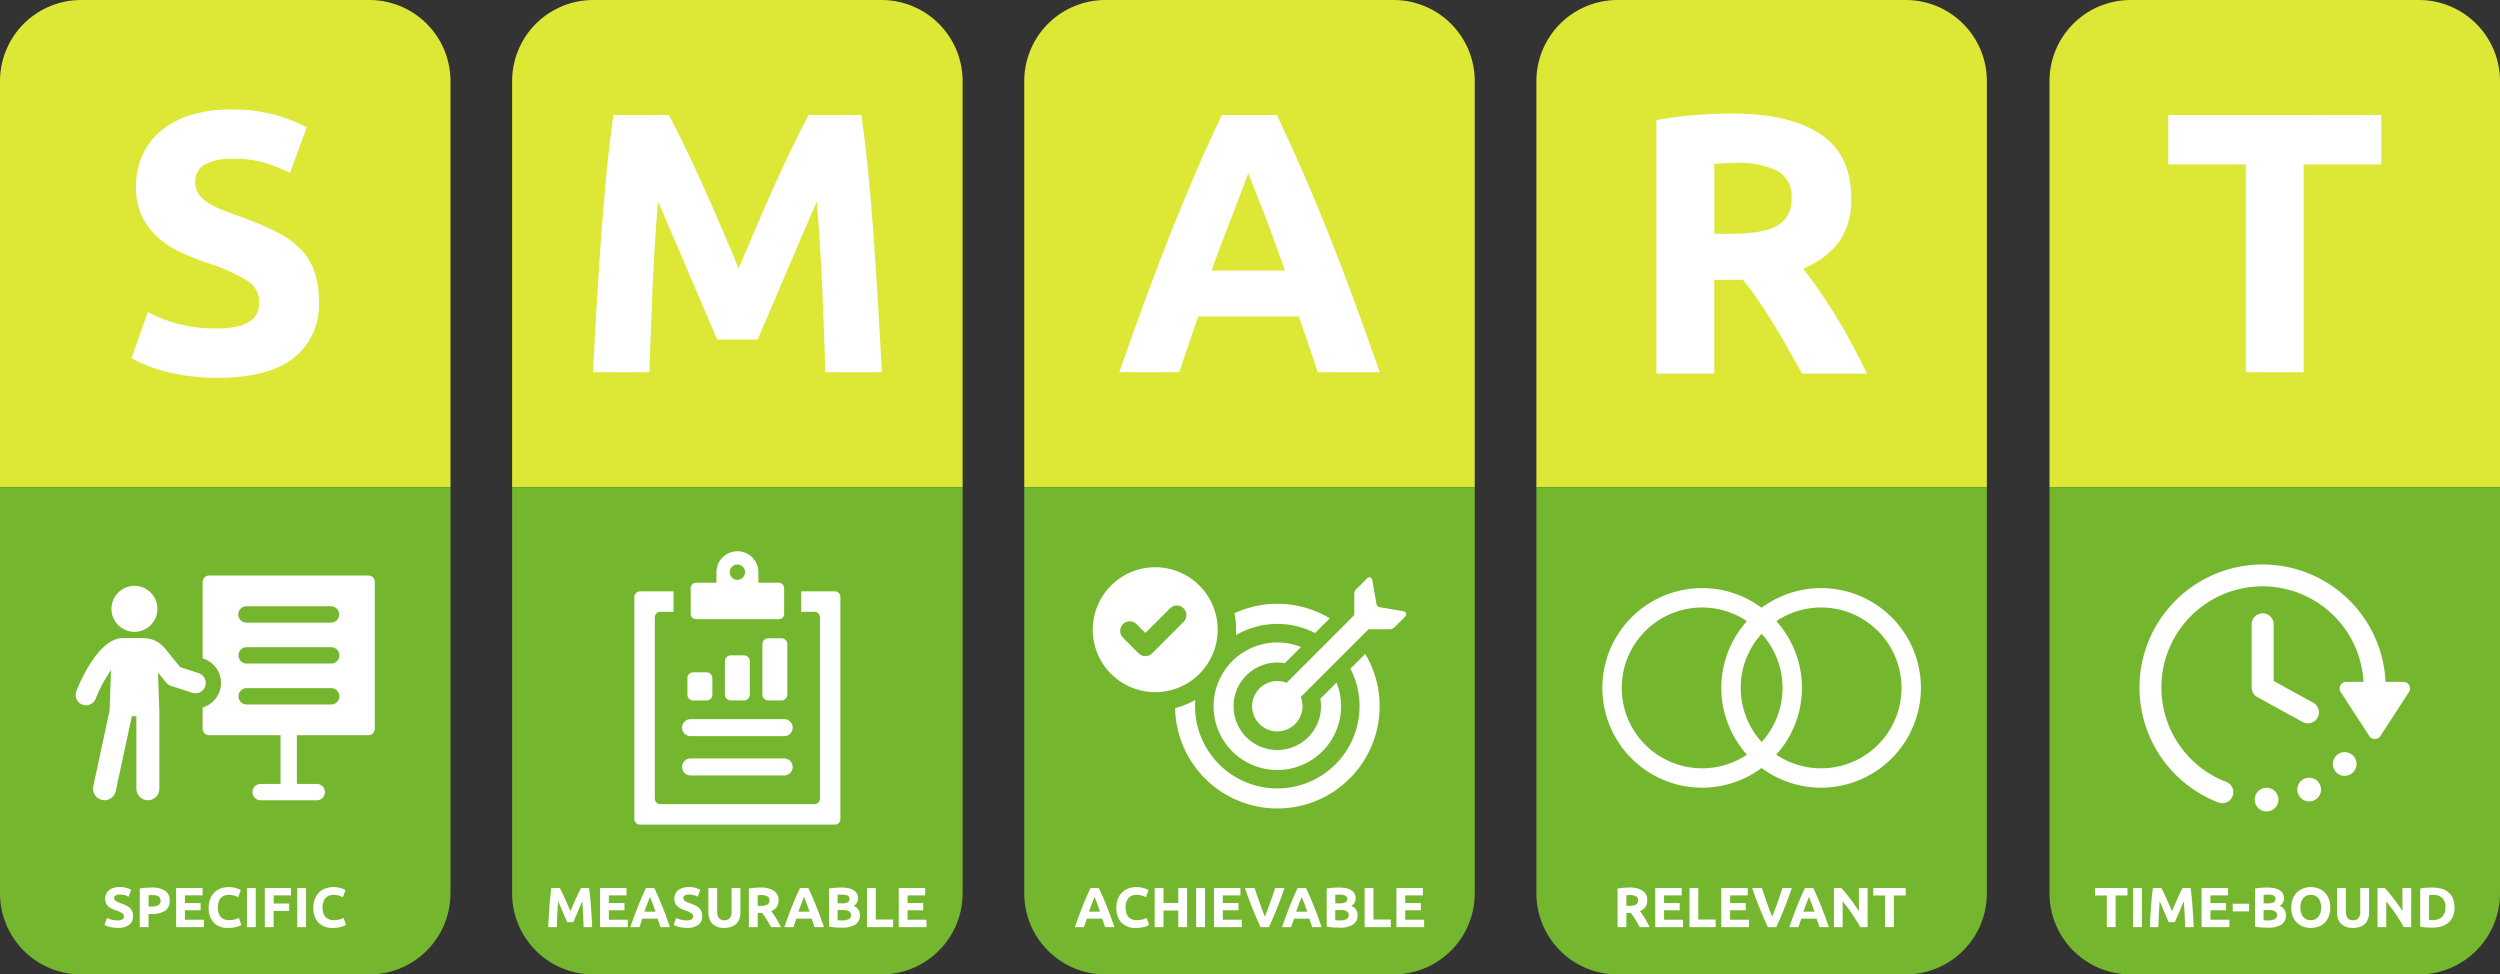 <svg xmlns="http://www.w3.org/2000/svg" width="417.425" height="162.7" viewBox="0 0 417.425 162.7">
  <rect x="0" y="0" width="417.425" height="162.7" fill="#333333" stroke="none"/>
  <g id="Grupo_158130" data-name="Grupo 158130" transform="translate(9940 -230.855)">
    <g id="Grupo_157990" data-name="Grupo 157990" transform="translate(-9950.518 -1638.484)">
      <g id="Grupo_154276" data-name="Grupo 154276" transform="translate(181.539 1869.34)">
        <path id="Rectángulo_296145" data-name="Rectángulo 296145" d="M13.549,0H61.668A13.549,13.549,0,0,1,75.218,13.549v67.8a0,0,0,0,1,0,0H0a0,0,0,0,1,0,0v-67.8A13.549,13.549,0,0,1,13.549,0Z" transform="translate(0 0)" fill="#dce736"/>
        <path id="Rectángulo_296146" data-name="Rectángulo 296146" d="M0,0H75.218a0,0,0,0,1,0,0V67.8A13.549,13.549,0,0,1,61.668,81.35H13.549A13.549,13.549,0,0,1,0,67.8V0A0,0,0,0,1,0,0Z" transform="translate(0 81.35)" fill="#75b62f"/>
        <g id="Grupo_154272" data-name="Grupo 154272" transform="translate(8.445 148.116)">
          <path id="Trazado_206411" data-name="Trazado 206411" d="M336.944,2142.739q-.109-.34-.234-.7l-.25-.715h-2.553l-.248.717q-.124.36-.232.7H331.9q.369-1.056.7-1.952t.648-1.688q.317-.792.625-1.5t.639-1.391h1.394q.322.679.635,1.391t.63,1.5q.317.792.649,1.688t.7,1.952Zm-1.767-5.054q-.049.142-.144.387t-.216.566q-.121.322-.271.708t-.3.81h1.869q-.15-.426-.291-.813t-.267-.708l-.222-.566Q335.236,2137.824,335.177,2137.685Z" transform="translate(-331.9 -2136.053)" fill="#fff"/>
          <path id="Trazado_206412" data-name="Trazado 206412" d="M347.271,2142.76a3.177,3.177,0,0,1-2.428-.887,3.535,3.535,0,0,1-.835-2.518,3.873,3.873,0,0,1,.255-1.448,3.125,3.125,0,0,1,.7-1.075,2.919,2.919,0,0,1,1.056-.665,3.816,3.816,0,0,1,1.33-.227,4.268,4.268,0,0,1,.754.062,4.826,4.826,0,0,1,.594.141,2.86,2.86,0,0,1,.424.165c.113.056.195.1.245.132l-.425,1.188a3.6,3.6,0,0,0-.7-.273,3.347,3.347,0,0,0-.91-.114,2.007,2.007,0,0,0-.665.114,1.513,1.513,0,0,0-.575.363,1.805,1.805,0,0,0-.4.646,2.7,2.7,0,0,0-.151.962,3.45,3.45,0,0,0,.1.845,1.788,1.788,0,0,0,.321.674,1.535,1.535,0,0,0,.58.448,2.065,2.065,0,0,0,.868.165,3.92,3.92,0,0,0,.575-.038,4.022,4.022,0,0,0,.453-.089,2.358,2.358,0,0,0,.349-.118c.1-.044.191-.085.273-.122l.405,1.179a3.429,3.429,0,0,1-.877.339A5.131,5.131,0,0,1,347.271,2142.76Z" transform="translate(-337.067 -2135.941)" fill="#fff"/>
          <path id="Trazado_206413" data-name="Trazado 206413" d="M359.1,2136.2h1.471v6.535H359.1v-2.772h-2.471v2.772h-1.472V2136.2h1.472v2.5H359.1Z" transform="translate(-341.827 -2136.053)" fill="#fff"/>
          <path id="Trazado_206414" data-name="Trazado 206414" d="M367.238,2136.2h1.471v6.535h-1.471Z" transform="translate(-346.981 -2136.053)" fill="#fff"/>
          <path id="Trazado_206415" data-name="Trazado 206415" d="M372.436,2142.739V2136.2h4.414v1.235h-2.942v1.283h2.612v1.207h-2.612v1.575h3.159v1.235Z" transform="translate(-349.199 -2136.053)" fill="#fff"/>
          <path id="Trazado_206416" data-name="Trazado 206416" d="M384.048,2142.739q-.39-.823-.77-1.709t-.721-1.752q-.341-.867-.628-1.66t-.495-1.415h1.622q.183.567.408,1.222t.457,1.3l.447,1.245q.214.595.409,1.028.184-.43.4-1.025t.451-1.245q.233-.65.457-1.3t.409-1.225h1.566q-.22.625-.506,1.416t-.625,1.658q-.34.868-.717,1.754t-.766,1.706Z" transform="translate(-353.04 -2136.053)" fill="#fff"/>
          <path id="Trazado_206417" data-name="Trazado 206417" d="M397.287,2142.739q-.109-.34-.234-.7c-.084-.24-.167-.477-.25-.715H394.25l-.248.717q-.124.36-.232.7h-1.528q.369-1.056.7-1.952t.648-1.688q.317-.792.624-1.5t.639-1.391h1.395q.322.679.635,1.391t.63,1.5q.317.792.649,1.688t.7,1.952Zm-1.767-5.054q-.049.142-.144.387t-.216.566q-.121.322-.271.708t-.3.81h1.869q-.15-.426-.291-.813t-.267-.708q-.126-.321-.222-.566T395.52,2137.685Z" transform="translate(-357.652 -2136.053)" fill="#fff"/>
          <path id="Trazado_206418" data-name="Trazado 206418" d="M407.434,2142.768q-.537,0-1.07-.033a7.449,7.449,0,0,1-1.108-.155v-6.337a9.349,9.349,0,0,1,.99-.127c.358-.029.692-.042,1-.042a6.827,6.827,0,0,1,1.146.089,2.707,2.707,0,0,1,.9.307,1.6,1.6,0,0,1,.589.571,1.666,1.666,0,0,1,.213.872,1.384,1.384,0,0,1-.755,1.235,1.543,1.543,0,0,1,.849.641,1.845,1.845,0,0,1,.226.915,1.756,1.756,0,0,1-.75,1.546A3.926,3.926,0,0,1,407.434,2142.768Zm-.745-4.055h.717a1.993,1.993,0,0,0,.971-.174.6.6,0,0,0,.292-.561.577.577,0,0,0-.3-.557,1.945,1.945,0,0,0-.887-.16c-.126,0-.261,0-.405,0s-.273.011-.386.023Zm0,1.122v1.688c.107.012.223.022.349.028s.264.009.415.009a2.543,2.543,0,0,0,1.066-.188.7.7,0,0,0,.406-.7.684.684,0,0,0-.34-.646,1.987,1.987,0,0,0-.971-.193Z" transform="translate(-363.206 -2135.997)" fill="#fff"/>
          <path id="Trazado_206419" data-name="Trazado 206419" d="M420.677,2141.476v1.264h-4.366V2136.2h1.471v5.271Z" transform="translate(-367.924 -2136.053)" fill="#fff"/>
          <path id="Trazado_206420" data-name="Trazado 206420" d="M425.573,2142.739V2136.2h4.414v1.235h-2.942v1.283h2.612v1.207h-2.612v1.575H430.2v1.235Z" transform="translate(-371.877 -2136.053)" fill="#fff"/>
        </g>
        <g id="Grupo_154273" data-name="Grupo 154273" transform="translate(15.86 19.205)">
          <path id="Trazado_206421" data-name="Trazado 206421" d="M377.98,1954q-.718-2.238-1.541-4.6t-1.643-4.7H358.025q-.813,2.35-1.63,4.711T354.872,1954H344.834q2.424-6.939,4.6-12.827t4.257-11.092q2.083-5.2,4.1-9.883t4.2-9.14h9.163q2.116,4.462,4.171,9.14t4.14,9.883q2.085,5.2,4.264,11.092T388.333,1954Zm-11.614-33.212q-.323.935-.946,2.545T364,1927.05q-.8,2.11-1.779,4.647t-2,5.321H372.5q-.986-2.792-1.909-5.337t-1.755-4.656q-.832-2.11-1.459-3.719T366.366,1920.784Z" transform="translate(-344.834 -1911.056)" fill="#fff"/>
        </g>
        <g id="Grupo_154275" data-name="Grupo 154275" transform="translate(11.439 94.711)">
          <g id="Grupo_154274" data-name="Grupo 154274">
            <path id="Trazado_206422" data-name="Trazado 206422" d="M378.643,2058.652a13.715,13.715,0,0,1,13.2-.346l2.46-2.46a17.042,17.042,0,0,0-15.916-.846,13.9,13.9,0,0,1,.281,2.755C378.668,2058.062,378.656,2058.357,378.643,2058.652Z" transform="translate(-354.733 -2047.32)" fill="#fff"/>
            <path id="Trazado_206423" data-name="Trazado 206423" d="M390.375,2070.483a13.518,13.518,0,0,1,1.525,6.267,13.731,13.731,0,1,1-27.463,0,9.632,9.632,0,0,1,.051-1.052,13.676,13.676,0,0,1-3.383,1.372,17.078,17.078,0,0,0,34.153-.32,16.727,16.727,0,0,0-2.422-8.728Z" transform="translate(-347.358 -2053.55)" fill="#fff"/>
            <path id="Trazado_206424" data-name="Trazado 206424" d="M382.958,2085.982a10.659,10.659,0,0,0,10.64-10.657,10.3,10.3,0,0,0-.771-3.938l-2.7,2.7a6.12,6.12,0,0,1,.117,1.241,7.3,7.3,0,1,1-7.289-7.29,6.178,6.178,0,0,1,1.24.117l2.7-2.7a10.293,10.293,0,0,0-3.938-.771,10.649,10.649,0,1,0,0,21.3Z" transform="translate(-352.135 -2052.125)" fill="#fff"/>
            <path id="Trazado_206425" data-name="Trazado 206425" d="M408.863,2051.383l-4.026-.688a.648.648,0,0,1-.53-.528l-.705-4.053a.494.494,0,0,0-.837-.265l-1.844,1.844a1.1,1.1,0,0,0-.321.776v3.544l-11.31,11.309a4.088,4.088,0,0,0-3.144.03,4.2,4.2,0,1,0,5.5,5.445,4.1,4.1,0,0,0,.012-3.1l11.312-11.311h3.543a1.1,1.1,0,0,0,.776-.322l1.84-1.84A.5.5,0,0,0,408.863,2051.383Z" transform="translate(-356.936 -2044.025)" fill="#fff"/>
            <path id="Trazado_206426" data-name="Trazado 206426" d="M357.981,2053.205a10.429,10.429,0,1,0-10.429,10.429A10.429,10.429,0,0,0,357.981,2053.205Zm-5.7-1.3-5.243,5.243a1.6,1.6,0,0,1-2.265,0l-2.6-2.606a1.6,1.6,0,0,1,2.265-2.265l1.471,1.472,4.11-4.109a1.6,1.6,0,1,1,2.265,2.265Z" transform="translate(-337.123 -2042.776)" fill="#fff"/>
          </g>
        </g>
      </g>
      <g id="Grupo_154280" data-name="Grupo 154280" transform="translate(352.725 1869.34)">
        <path id="Rectángulo_296147" data-name="Rectángulo 296147" d="M13.549,0H61.668A13.549,13.549,0,0,1,75.218,13.549v67.8a0,0,0,0,1,0,0H0a0,0,0,0,1,0,0v-67.8A13.549,13.549,0,0,1,13.549,0Z" transform="translate(0 0)" fill="#dce736"/>
        <path id="Rectángulo_296148" data-name="Rectángulo 296148" d="M0,0H75.218a0,0,0,0,1,0,0V67.8A13.549,13.549,0,0,1,61.668,81.35H13.549A13.549,13.549,0,0,1,0,67.8V0A0,0,0,0,1,0,0Z" transform="translate(0 81.35)" fill="#75b62f"/>
        <g id="Grupo_154277" data-name="Grupo 154277" transform="translate(7.597 148.116)">
          <path id="Trazado_206427" data-name="Trazado 206427" d="M634.466,2136.2v1.254h-1.971v5.281h-1.471v-5.281h-1.971V2136.2Z" transform="translate(-629.053 -2136.053)" fill="#fff"/>
          <path id="Trazado_206428" data-name="Trazado 206428" d="M640.141,2136.2h1.471v6.535h-1.471Z" transform="translate(-633.785 -2136.053)" fill="#fff"/>
          <path id="Trazado_206429" data-name="Trazado 206429" d="M646.934,2136.2q.169.311.392.768t.463.99q.242.533.478,1.09t.445,1.047q.207-.49.444-1.047t.477-1.09q.241-.532.463-.99t.393-.768h1.339q.094.65.174,1.457t.142,1.679q.061.872.113,1.749t.09,1.65h-1.434q-.028-.952-.076-2.074t-.141-2.264l-.379.877q-.208.482-.411.962t-.393.92q-.189.437-.322.75h-1.028q-.132-.312-.322-.75t-.393-.92q-.2-.482-.412-.962t-.378-.877q-.094,1.142-.141,2.264t-.076,2.074H645.01q.038-.773.09-1.65t.113-1.749q.061-.873.142-1.679t.174-1.457Z" transform="translate(-635.863 -2136.053)" fill="#fff"/>
          <path id="Trazado_206430" data-name="Trazado 206430" d="M660.1,2142.739V2136.2h4.413v1.235h-2.942v1.283h2.612v1.207h-2.612v1.575h3.159v1.235Z" transform="translate(-642.301 -2136.053)" fill="#fff"/>
          <path id="Trazado_206431" data-name="Trazado 206431" d="M669.161,2140.794H671.9v1.273h-2.735Z" transform="translate(-646.17 -2138.012)" fill="#fff"/>
          <path id="Trazado_206432" data-name="Trazado 206432" d="M677.837,2142.768q-.537,0-1.07-.033a7.449,7.449,0,0,1-1.108-.155v-6.337a9.33,9.33,0,0,1,.99-.127c.358-.029.692-.042,1-.042a6.826,6.826,0,0,1,1.146.089,2.713,2.713,0,0,1,.9.307,1.6,1.6,0,0,1,.589.571,1.666,1.666,0,0,1,.213.872,1.384,1.384,0,0,1-.755,1.235,1.543,1.543,0,0,1,.849.641,1.845,1.845,0,0,1,.227.915,1.756,1.756,0,0,1-.75,1.546A3.926,3.926,0,0,1,677.837,2142.768Zm-.745-4.055h.717a2,2,0,0,0,.971-.174.6.6,0,0,0,.292-.561.577.577,0,0,0-.3-.557,1.944,1.944,0,0,0-.887-.16c-.126,0-.261,0-.405,0s-.273.011-.387.023Zm0,1.122v1.688q.161.019.349.028c.125.007.264.009.415.009a2.545,2.545,0,0,0,1.066-.188.7.7,0,0,0,.405-.7.683.683,0,0,0-.34-.646,1.988,1.988,0,0,0-.971-.193Z" transform="translate(-648.943 -2135.997)" fill="#fff"/>
          <path id="Trazado_206433" data-name="Trazado 206433" d="M692.728,2139.355a4.012,4.012,0,0,1-.25,1.475,3.035,3.035,0,0,1-.684,1.066,2.792,2.792,0,0,1-1.032.646,3.756,3.756,0,0,1-1.288.218,3.658,3.658,0,0,1-1.263-.218,2.894,2.894,0,0,1-1.038-.646,3.026,3.026,0,0,1-.7-1.066,3.952,3.952,0,0,1-.254-1.475,3.83,3.83,0,0,1,.264-1.476,3.142,3.142,0,0,1,.712-1.07,2.92,2.92,0,0,1,1.038-.65,3.547,3.547,0,0,1,1.24-.218,3.641,3.641,0,0,1,1.264.218,2.863,2.863,0,0,1,1.037.65,3.063,3.063,0,0,1,.7,1.07A3.956,3.956,0,0,1,692.728,2139.355Zm-4.989,0a2.967,2.967,0,0,0,.118.867,1.975,1.975,0,0,0,.339.665,1.5,1.5,0,0,0,.542.429,1.857,1.857,0,0,0,1.466,0,1.491,1.491,0,0,0,.547-.429,1.988,1.988,0,0,0,.339-.665,2.974,2.974,0,0,0,.117-.867,3.024,3.024,0,0,0-.117-.873,1.974,1.974,0,0,0-.339-.669,1.489,1.489,0,0,0-.547-.43,1.719,1.719,0,0,0-.731-.151,1.672,1.672,0,0,0-.735.155,1.558,1.558,0,0,0-.542.434,1.976,1.976,0,0,0-.339.67A2.987,2.987,0,0,0,687.739,2139.355Z" transform="translate(-653.45 -2135.941)" fill="#fff"/>
          <path id="Trazado_206434" data-name="Trazado 206434" d="M702.2,2142.872a3.289,3.289,0,0,1-1.188-.194,2.21,2.21,0,0,1-.826-.538,2.146,2.146,0,0,1-.48-.82,3.368,3.368,0,0,1-.156-1.052V2136.2h1.471v3.942a2.195,2.195,0,0,0,.09.674,1.243,1.243,0,0,0,.245.453.876.876,0,0,0,.377.25,1.5,1.5,0,0,0,.486.075,1.189,1.189,0,0,0,.872-.33,1.541,1.541,0,0,0,.335-1.122V2136.2h1.471v4.064a3.325,3.325,0,0,1-.16,1.056,2.164,2.164,0,0,1-.491.825,2.193,2.193,0,0,1-.839.533A3.47,3.47,0,0,1,702.2,2142.872Z" transform="translate(-659.137 -2136.053)" fill="#fff"/>
          <path id="Trazado_206435" data-name="Trazado 206435" d="M715.726,2142.739q-.632-1.122-1.367-2.216a22.6,22.6,0,0,0-1.566-2.066v4.282h-1.453V2136.2h1.2q.311.311.688.764t.769.966q.39.515.778,1.066t.726,1.062V2136.2h1.462v6.535Z" transform="translate(-664.171 -2136.053)" fill="#fff"/>
          <path id="Trazado_206436" data-name="Trazado 206436" d="M729.5,2139.411a3.817,3.817,0,0,1-.264,1.48,2.741,2.741,0,0,1-.75,1.047,3.2,3.2,0,0,1-1.183.622,5.484,5.484,0,0,1-1.565.208q-.4,0-.925-.033a7.438,7.438,0,0,1-1.037-.136v-6.366a8.823,8.823,0,0,1,1.061-.127q.551-.033.948-.032a5.7,5.7,0,0,1,1.523.188,3.119,3.119,0,0,1,1.174.594,2.641,2.641,0,0,1,.754,1.038A3.929,3.929,0,0,1,729.5,2139.411Zm-4.253,2.074c.069.006.15.011.241.014s.2,0,.325,0a2.167,2.167,0,0,0,1.636-.557,2.128,2.128,0,0,0,.533-1.537,1.844,1.844,0,0,0-2.122-2.084c-.1,0-.2,0-.311,0a2.994,2.994,0,0,0-.3.023Z" transform="translate(-669.479 -2135.997)" fill="#fff"/>
        </g>
        <g id="Grupo_154278" data-name="Grupo 154278" transform="translate(19.825 19.205)">
          <path id="Trazado_206437" data-name="Trazado 206437" d="M685.952,1911.056v8.241H673V1954h-9.666v-34.7H650.385v-8.241Z" transform="translate(-650.385 -1911.056)" fill="#fff"/>
        </g>
        <g id="Grupo_154279" data-name="Grupo 154279" transform="translate(15.024 94.228)">
          <path id="Trazado_206438" data-name="Trazado 206438" d="M676.518,2056.2a1.836,1.836,0,0,0-1.837,1.836v10.549a1.835,1.835,0,0,0,.953,1.609l7.535,4.134a1.836,1.836,0,1,0,1.766-3.219l-6.581-3.612v-9.462A1.836,1.836,0,0,0,676.518,2056.2Z" transform="translate(-655.953 -2048.023)" fill="#fff"/>
          <path id="Trazado_206439" data-name="Trazado 206439" d="M698.858,2097.266a1.979,1.979,0,1,0,2.8-.1A1.979,1.979,0,0,0,698.858,2097.266Z" transform="translate(-666.044 -2065.279)" fill="#fff"/>
          <path id="Trazado_206440" data-name="Trazado 206440" d="M689.139,2104.262a1.979,1.979,0,1,0,2.622.981A1.98,1.98,0,0,0,689.139,2104.262Z" transform="translate(-661.629 -2068.457)" fill="#fff"/>
          <path id="Trazado_206441" data-name="Trazado 206441" d="M677.483,2107.007a1.979,1.979,0,1,0,2.047,1.909A1.979,1.979,0,0,0,677.483,2107.007Z" transform="translate(-656.333 -2069.705)" fill="#fff"/>
          <path id="Trazado_206442" data-name="Trazado 206442" d="M687.045,2062.134a1.1,1.1,0,0,0-.968-.577h-2.986a20.552,20.552,0,1,0-27.914,20.133,1.809,1.809,0,0,0,.66.123,1.836,1.836,0,0,0,.661-3.549,16.891,16.891,0,1,1,22.921-16.707h-2.89a1.1,1.1,0,0,0-.924,1.7l4.774,7.345a1.1,1.1,0,0,0,1.848,0L687,2063.26A1.1,1.1,0,0,0,687.045,2062.134Z" transform="translate(-642.01 -2041.934)" fill="#fff"/>
        </g>
      </g>
      <g id="Grupo_154284" data-name="Grupo 154284" transform="translate(267.049 1869.34)">
        <path id="Rectángulo_296149" data-name="Rectángulo 296149" d="M13.549,0H61.668A13.549,13.549,0,0,1,75.218,13.549v67.8a0,0,0,0,1,0,0H0a0,0,0,0,1,0,0v-67.8A13.549,13.549,0,0,1,13.549,0Z" transform="translate(0 0)" fill="#dce736"/>
        <path id="Rectángulo_296150" data-name="Rectángulo 296150" d="M0,0H75.218a0,0,0,0,1,0,0V67.8A13.549,13.549,0,0,1,61.668,81.35H13.549A13.549,13.549,0,0,1,0,67.8V0A0,0,0,0,1,0,0Z" transform="translate(0 81.35)" fill="#75b62f"/>
        <g id="Grupo_154281" data-name="Grupo 154281" transform="translate(13.557 148.192)">
          <path id="Trazado_206443" data-name="Trazado 206443" d="M491.9,2136.073a4.048,4.048,0,0,1,2.254.523,1.819,1.819,0,0,1,.782,1.627,1.84,1.84,0,0,1-.316,1.117,2.085,2.085,0,0,1-.91.674q.2.246.415.561t.429.66q.212.344.41.717t.367.731h-1.645l-.365-.651q-.185-.33-.378-.641t-.383-.589q-.189-.278-.379-.5h-.726v2.386h-1.471v-6.441a8.372,8.372,0,0,1,1-.132Q491.5,2136.073,491.9,2136.073Zm.085,1.254q-.161,0-.288.009l-.24.019v1.773h.414a2.505,2.505,0,0,0,1.188-.208.749.749,0,0,0,.358-.707.719.719,0,0,0-.363-.683A2.242,2.242,0,0,0,491.988,2137.327Z" transform="translate(-489.989 -2136.073)" fill="#fff"/>
          <path id="Trazado_206444" data-name="Trazado 206444" d="M500.962,2142.739V2136.2h4.413v1.235h-2.942v1.283h2.612v1.207h-2.612v1.575h3.16v1.235Z" transform="translate(-494.672 -2136.129)" fill="#fff"/>
          <path id="Trazado_206445" data-name="Trazado 206445" d="M515.3,2141.476v1.264h-4.366V2136.2H512.4v5.271Z" transform="translate(-498.926 -2136.129)" fill="#fff"/>
          <path id="Trazado_206446" data-name="Trazado 206446" d="M520.193,2142.739V2136.2h4.414v1.235h-2.942v1.283h2.612v1.207h-2.612v1.575h3.159v1.235Z" transform="translate(-502.879 -2136.129)" fill="#fff"/>
          <path id="Trazado_206447" data-name="Trazado 206447" d="M531.806,2142.739q-.39-.823-.77-1.709t-.721-1.752q-.342-.867-.628-1.66t-.495-1.415h1.622q.183.567.408,1.222t.458,1.3l.447,1.245q.213.595.409,1.028.184-.43.4-1.025t.452-1.245q.233-.65.457-1.3t.409-1.225h1.566q-.219.625-.505,1.416t-.625,1.658q-.34.868-.716,1.754t-.766,1.706Z" transform="translate(-506.72 -2136.129)" fill="#fff"/>
          <path id="Trazado_206448" data-name="Trazado 206448" d="M545.045,2142.739q-.109-.34-.235-.7c-.083-.24-.167-.477-.25-.715h-2.552q-.124.358-.248.717t-.232.7H540q.369-1.056.7-1.952t.648-1.688q.316-.792.624-1.5t.639-1.391h1.395q.322.679.635,1.391t.63,1.5q.317.792.649,1.688t.7,1.952Zm-1.768-5.054q-.049.142-.144.387t-.216.566q-.121.322-.271.708t-.3.81h1.869q-.15-.426-.291-.813t-.267-.708q-.127-.321-.222-.566T543.278,2137.685Z" transform="translate(-511.332 -2136.129)" fill="#fff"/>
          <path id="Trazado_206449" data-name="Trazado 206449" d="M557.4,2142.739q-.632-1.122-1.367-2.216a22.712,22.712,0,0,0-1.566-2.066v4.282h-1.453V2136.2h1.2q.311.311.688.764t.769.966q.39.515.778,1.066t.726,1.062V2136.2h1.461v6.535Z" transform="translate(-516.886 -2136.129)" fill="#fff"/>
          <path id="Trazado_206450" data-name="Trazado 206450" d="M569.876,2136.2v1.254h-1.971v5.281h-1.471v-5.281h-1.971V2136.2Z" transform="translate(-521.772 -2136.129)" fill="#fff"/>
        </g>
        <g id="Grupo_154282" data-name="Grupo 154282" transform="translate(20.042 18.957)">
          <path id="Trazado_206451" data-name="Trazado 206451" d="M513.881,1910.624q9.667,0,14.809,3.439t5.143,10.689a12.082,12.082,0,0,1-2.076,7.343,13.667,13.667,0,0,1-5.979,4.43q1.3,1.612,2.727,3.687t2.819,4.337q1.394,2.263,2.7,4.71t2.417,4.8H525.63q-1.182-2.106-2.4-4.276t-2.487-4.213q-1.275-2.045-2.519-3.873t-2.488-3.315h-4.771v15.677H501.3v-42.321a55.033,55.033,0,0,1,6.537-.867Q511.217,1910.625,513.881,1910.624Zm.558,8.241q-1.054,0-1.89.062t-1.58.124V1930.7H513.7q5.451,0,7.807-1.363a4.926,4.926,0,0,0,2.354-4.647,4.728,4.728,0,0,0-2.385-4.492A14.763,14.763,0,0,0,514.439,1918.865Z" transform="translate(-501.303 -1910.624)" fill="#fff"/>
        </g>
        <g id="Grupo_154283" data-name="Grupo 154283" transform="translate(11.015 98.195)">
          <path id="Trazado_206452" data-name="Trazado 206452" d="M502.217,2082.18a16.663,16.663,0,1,1,16.663-16.663A16.681,16.681,0,0,1,502.217,2082.18Zm0-30.088a13.426,13.426,0,1,0,13.426,13.426A13.441,13.441,0,0,0,502.217,2052.092Z" transform="translate(-485.555 -2048.855)" fill="#fff"/>
          <path id="Trazado_206453" data-name="Trazado 206453" d="M536.868,2082.18a16.663,16.663,0,1,1,16.663-16.663A16.682,16.682,0,0,1,536.868,2082.18Zm0-30.088a13.426,13.426,0,1,0,13.426,13.426A13.441,13.441,0,0,0,536.868,2052.092Z" transform="translate(-500.342 -2048.855)" fill="#fff"/>
        </g>
      </g>
      <g id="Grupo_154288" data-name="Grupo 154288" transform="translate(10.518 1869.34)">
        <path id="Rectángulo_296151" data-name="Rectángulo 296151" d="M13.549,0H61.668A13.549,13.549,0,0,1,75.218,13.549v67.8a0,0,0,0,1,0,0H0a0,0,0,0,1,0,0v-67.8A13.549,13.549,0,0,1,13.549,0Z" transform="translate(0 0)" fill="#dce736"/>
        <path id="Rectángulo_296152" data-name="Rectángulo 296152" d="M0,0H75.218a0,0,0,0,1,0,0V67.8A13.549,13.549,0,0,1,61.668,81.35H13.549A13.549,13.549,0,0,1,0,67.8V0A0,0,0,0,1,0,0Z" transform="translate(0 81.35)" fill="#75b62f"/>
        <g id="Grupo_154285" data-name="Grupo 154285" transform="translate(17.442 148.116)">
          <path id="Trazado_206454" data-name="Trazado 206454" d="M51.438,2141.5a2.147,2.147,0,0,0,.514-.052.938.938,0,0,0,.325-.142.47.47,0,0,0,.17-.212.752.752,0,0,0,.048-.273.632.632,0,0,0-.3-.533,4.316,4.316,0,0,0-1.037-.457c-.214-.076-.428-.163-.641-.26a2.385,2.385,0,0,1-.576-.368,1.772,1.772,0,0,1-.415-.537,1.692,1.692,0,0,1-.16-.769,1.907,1.907,0,0,1,.17-.816,1.744,1.744,0,0,1,.481-.618,2.207,2.207,0,0,1,.754-.392,3.414,3.414,0,0,1,1-.136,3.982,3.982,0,0,1,1.933.453l-.424,1.159a4.08,4.08,0,0,0-.608-.25,2.636,2.636,0,0,0-.807-.109,1.482,1.482,0,0,0-.759.146.494.494,0,0,0-.231.448.516.516,0,0,0,.085.3.828.828,0,0,0,.241.221,2.047,2.047,0,0,0,.358.179c.135.053.284.108.448.165q.509.189.886.373a2.379,2.379,0,0,1,.628.429,1.562,1.562,0,0,1,.372.575,2.309,2.309,0,0,1,.123.8,1.7,1.7,0,0,1-.641,1.419,3.1,3.1,0,0,1-1.934.505,5.367,5.367,0,0,1-.782-.052,5.127,5.127,0,0,1-.618-.127,3.446,3.446,0,0,1-.462-.161,3.273,3.273,0,0,1-.326-.16l.415-1.169a3.561,3.561,0,0,0,1.773.415Z" transform="translate(-49.25 -2135.941)" fill="#fff"/>
          <path id="Trazado_206455" data-name="Trazado 206455" d="M61.494,2136.073a4.094,4.094,0,0,1,2.245.513,1.864,1.864,0,0,1,.782,1.684,1.888,1.888,0,0,1-.792,1.7,4.1,4.1,0,0,1-2.263.523H61v2.188H59.532v-6.441a8.36,8.36,0,0,1,1.019-.132Q61.088,2136.073,61.494,2136.073Zm.095,1.254c-.107,0-.213,0-.316.009s-.194.013-.269.019v1.886h.462a2.5,2.5,0,0,0,1.15-.208.8.8,0,0,0,.386-.773.927.927,0,0,0-.1-.452.761.761,0,0,0-.283-.288,1.284,1.284,0,0,0-.448-.151A3.676,3.676,0,0,0,61.588,2137.327Z" transform="translate(-53.638 -2135.997)" fill="#fff"/>
          <path id="Trazado_206456" data-name="Trazado 206456" d="M70.127,2142.739V2136.2H74.54v1.235H71.6v1.283H74.21v1.207H71.6v1.575h3.159v1.235Z" transform="translate(-58.16 -2136.053)" fill="#fff"/>
          <path id="Trazado_206457" data-name="Trazado 206457" d="M82.866,2142.76a3.175,3.175,0,0,1-2.428-.887,3.533,3.533,0,0,1-.835-2.518,3.873,3.873,0,0,1,.255-1.448,3.124,3.124,0,0,1,.7-1.075,2.925,2.925,0,0,1,1.056-.665,3.816,3.816,0,0,1,1.33-.227,4.272,4.272,0,0,1,.754.062,4.812,4.812,0,0,1,.594.141,2.86,2.86,0,0,1,.424.165c.114.056.195.1.245.132l-.424,1.188a3.606,3.606,0,0,0-.7-.273,3.34,3.34,0,0,0-.91-.114,2,2,0,0,0-.665.114,1.516,1.516,0,0,0-.576.363,1.806,1.806,0,0,0-.4.646,2.715,2.715,0,0,0-.151.962,3.422,3.422,0,0,0,.1.845,1.786,1.786,0,0,0,.32.674,1.542,1.542,0,0,0,.58.448,2.062,2.062,0,0,0,.867.165,3.921,3.921,0,0,0,.576-.038,4.012,4.012,0,0,0,.452-.089,2.312,2.312,0,0,0,.349-.118c.1-.044.192-.085.273-.122l.406,1.179a3.43,3.43,0,0,1-.877.339A5.135,5.135,0,0,1,82.866,2142.76Z" transform="translate(-62.204 -2135.941)" fill="#fff"/>
          <path id="Trazado_206458" data-name="Trazado 206458" d="M90.757,2136.2h1.471v6.535H90.757Z" transform="translate(-66.964 -2136.053)" fill="#fff"/>
          <path id="Trazado_206459" data-name="Trazado 206459" d="M95.955,2142.739V2136.2h4.376v1.235h-2.9v1.368h2.584v1.236H97.426v2.7Z" transform="translate(-69.182 -2136.053)" fill="#fff"/>
          <path id="Trazado_206460" data-name="Trazado 206460" d="M105.4,2136.2h1.471v6.535H105.4Z" transform="translate(-73.212 -2136.053)" fill="#fff"/>
          <path id="Trazado_206461" data-name="Trazado 206461" d="M113.366,2142.76a3.177,3.177,0,0,1-2.428-.887,3.533,3.533,0,0,1-.835-2.518,3.873,3.873,0,0,1,.255-1.448,3.117,3.117,0,0,1,.7-1.075,2.918,2.918,0,0,1,1.056-.665,3.816,3.816,0,0,1,1.33-.227,4.272,4.272,0,0,1,.754.062,4.813,4.813,0,0,1,.594.141,2.87,2.87,0,0,1,.425.165c.113.056.195.1.245.132l-.424,1.188a3.6,3.6,0,0,0-.7-.273,3.348,3.348,0,0,0-.91-.114,2.006,2.006,0,0,0-.665.114,1.514,1.514,0,0,0-.575.363,1.806,1.806,0,0,0-.4.646,2.7,2.7,0,0,0-.151.962,3.45,3.45,0,0,0,.1.845,1.8,1.8,0,0,0,.32.674,1.542,1.542,0,0,0,.58.448,2.063,2.063,0,0,0,.868.165,3.918,3.918,0,0,0,.575-.038,4.023,4.023,0,0,0,.453-.089,2.357,2.357,0,0,0,.349-.118c.1-.044.191-.085.273-.122l.405,1.179a3.43,3.43,0,0,1-.877.339A5.132,5.132,0,0,1,113.366,2142.76Z" transform="translate(-75.22 -2135.941)" fill="#fff"/>
        </g>
        <g id="Grupo_154286" data-name="Grupo 154286" transform="translate(21.963 18.275)">
          <path id="Trazado_206462" data-name="Trazado 206462" d="M71.513,1945.993a13.918,13.918,0,0,0,3.377-.341,6.193,6.193,0,0,0,2.138-.929,3.114,3.114,0,0,0,1.115-1.394,4.975,4.975,0,0,0,.31-1.8,4.154,4.154,0,0,0-1.983-3.5,28.39,28.39,0,0,0-6.816-3q-2.107-.744-4.213-1.7a15.492,15.492,0,0,1-3.78-2.416,11.524,11.524,0,0,1-2.726-3.532,11.053,11.053,0,0,1-1.054-5.049,12.507,12.507,0,0,1,1.116-5.36,11.443,11.443,0,0,1,3.16-4.058,14.454,14.454,0,0,1,4.957-2.572,22.267,22.267,0,0,1,6.569-.9,26.258,26.258,0,0,1,12.7,2.974l-2.788,7.622a26.536,26.536,0,0,0-4-1.642,17.342,17.342,0,0,0-5.3-.712,9.717,9.717,0,0,0-4.988.96,3.24,3.24,0,0,0-1.518,2.943,3.4,3.4,0,0,0,.557,1.983,5.415,5.415,0,0,0,1.58,1.457,13.871,13.871,0,0,0,2.354,1.177q1.332.527,2.944,1.084,3.346,1.24,5.825,2.448a15.585,15.585,0,0,1,4.12,2.819,10.23,10.23,0,0,1,2.448,3.78,15.2,15.2,0,0,1,.805,5.267,11.185,11.185,0,0,1-4.213,9.325q-4.215,3.316-12.7,3.315a35.352,35.352,0,0,1-5.143-.341,33.289,33.289,0,0,1-4.058-.837A23.353,23.353,0,0,1,59.275,1952a22.968,22.968,0,0,1-2.138-1.054l2.726-7.684a24.209,24.209,0,0,0,4.741,1.89A24.592,24.592,0,0,0,71.513,1945.993Z" transform="translate(-57.137 -1909.435)" fill="#fff"/>
        </g>
        <g id="Grupo_154287" data-name="Grupo 154287" transform="translate(12.637 96.095)">
          <path id="Trazado_206463" data-name="Trazado 206463" d="M62.5,2071.433a1.727,1.727,0,0,0-1.11-2.176l-3.079-1-2.521-3.106a4.692,4.692,0,0,0-3.657-1.741H48.779c-3.959,0-6.961,6.777-7.788,8.854a1.727,1.727,0,0,0,3.209,1.278,24.347,24.347,0,0,1,2.568-4.795l-.238,6.743-2.721,12.668a1.918,1.918,0,0,0,1.473,2.279,1.978,1.978,0,0,0,.4.043,1.919,1.919,0,0,0,1.874-1.516l2.688-12.512H51v12.109a1.919,1.919,0,1,0,3.838,0v-12.9l-.229-6.49,1.347,1.66a1.724,1.724,0,0,0,.808.555l3.565,1.156A1.721,1.721,0,0,0,62.5,2071.433Z" transform="translate(-40.868 -2052.966)" fill="#fff"/>
          <circle id="Elipse_12957" data-name="Elipse 12957" cx="3.84" cy="3.84" r="3.84" transform="translate(5.193 2.707) rotate(-13.283)" fill="#fff"/>
          <path id="Trazado_206464" data-name="Trazado 206464" d="M105.522,2045.19H78.915a1.07,1.07,0,0,0-1.07,1.07v12.765l.112.038a4.267,4.267,0,0,1-.112,8.156v3.562a1.07,1.07,0,0,0,1.07,1.07H90.852v8.135H87.531a1.366,1.366,0,0,0,0,2.732H96.9a1.366,1.366,0,0,0,0-2.732h-3.32v-8.135h11.939a1.07,1.07,0,0,0,1.07-1.07v-24.52A1.07,1.07,0,0,0,105.522,2045.19Zm-6.25,21.53H85.163a1.366,1.366,0,0,1,0-2.731h14.11a1.366,1.366,0,1,1,0,2.731Zm0-6.832H85.163a1.366,1.366,0,0,1,0-2.731h14.11a1.366,1.366,0,1,1,0,2.731Zm0-6.832H85.163a1.366,1.366,0,0,1,0-2.732h14.11a1.366,1.366,0,1,1,0,2.732Z" transform="translate(-56.648 -2045.19)" fill="#fff"/>
        </g>
      </g>
      <g id="Grupo_154292" data-name="Grupo 154292" transform="translate(96.028 1869.34)">
        <path id="Rectángulo_296153" data-name="Rectángulo 296153" d="M13.549,0H61.668A13.549,13.549,0,0,1,75.218,13.549v67.8a0,0,0,0,1,0,0H0a0,0,0,0,1,0,0v-67.8A13.549,13.549,0,0,1,13.549,0Z" transform="translate(0 0)" fill="#dce736"/>
        <path id="Trazado_210644" data-name="Trazado 210644" d="M0,0H75.218V67.8A13.549,13.549,0,0,1,61.668,81.35H13.549A13.549,13.549,0,0,1,0,67.8Z" transform="translate(0 81.35)" fill="#75b62f"/>
        <g id="Grupo_154289" data-name="Grupo 154289" transform="translate(6.032 148.116)">
          <path id="Trazado_206465" data-name="Trazado 206465" d="M180.441,2136.2q.17.311.392.768t.464.99q.241.533.477,1.09t.444,1.047l.444-1.047q.237-.557.478-1.09t.463-.99q.223-.457.393-.768h1.339q.095.65.174,1.457t.142,1.679q.062.872.113,1.749t.089,1.65H184.42q-.028-.952-.075-2.074t-.142-2.264q-.17.4-.378.877t-.412.962q-.2.48-.393.92t-.322.75h-1.028q-.133-.312-.322-.75t-.393-.92q-.2-.482-.412-.962t-.378-.877q-.095,1.142-.142,2.264t-.076,2.074h-1.433q.037-.773.089-1.65t.113-1.749q.062-.873.142-1.679t.175-1.457Z" transform="translate(-178.517 -2136.053)" fill="#fff"/>
          <path id="Trazado_206466" data-name="Trazado 206466" d="M193.6,2142.739V2136.2h4.414v1.235h-2.942v1.283h2.612v1.207h-2.612v1.575h3.159v1.235Z" transform="translate(-184.955 -2136.053)" fill="#fff"/>
          <path id="Trazado_206467" data-name="Trazado 206467" d="M207.464,2142.739q-.109-.34-.234-.7l-.25-.715h-2.553l-.248.717q-.124.36-.232.7H202.42q.369-1.056.7-1.952t.648-1.688q.317-.792.625-1.5t.639-1.391h1.394q.322.679.635,1.391t.63,1.5q.317.792.649,1.688t.7,1.952Zm-1.767-5.054q-.049.142-.144.387t-.216.566q-.121.322-.271.708t-.3.81h1.869q-.15-.426-.291-.813t-.267-.708q-.126-.321-.222-.566T205.7,2137.685Z" transform="translate(-188.718 -2136.053)" fill="#fff"/>
          <path id="Trazado_206468" data-name="Trazado 206468" d="M217.226,2141.5a2.147,2.147,0,0,0,.514-.052.937.937,0,0,0,.325-.142.471.471,0,0,0,.17-.212.752.752,0,0,0,.047-.273.632.632,0,0,0-.3-.533,4.316,4.316,0,0,0-1.037-.457q-.322-.114-.641-.26a2.384,2.384,0,0,1-.576-.368,1.772,1.772,0,0,1-.415-.537,1.692,1.692,0,0,1-.16-.769,1.907,1.907,0,0,1,.17-.816,1.744,1.744,0,0,1,.481-.618,2.207,2.207,0,0,1,.754-.392,3.414,3.414,0,0,1,1-.136,3.982,3.982,0,0,1,1.933.453l-.424,1.159a4.08,4.08,0,0,0-.608-.25,2.636,2.636,0,0,0-.807-.109,1.482,1.482,0,0,0-.759.146.493.493,0,0,0-.231.448.516.516,0,0,0,.085.3.828.828,0,0,0,.241.221,2.047,2.047,0,0,0,.358.179c.135.053.284.108.448.165q.509.189.886.373a2.379,2.379,0,0,1,.628.429,1.561,1.561,0,0,1,.372.575,2.309,2.309,0,0,1,.123.8,1.7,1.7,0,0,1-.641,1.419,3.1,3.1,0,0,1-1.934.505,5.362,5.362,0,0,1-.782-.052,5.128,5.128,0,0,1-.618-.127,3.446,3.446,0,0,1-.462-.161,3.275,3.275,0,0,1-.326-.16l.415-1.169a3.707,3.707,0,0,0,.722.287A3.746,3.746,0,0,0,217.226,2141.5Z" transform="translate(-194.103 -2135.941)" fill="#fff"/>
          <path id="Trazado_206469" data-name="Trazado 206469" d="M227.806,2142.872a3.29,3.29,0,0,1-1.188-.194,2.205,2.205,0,0,1-.825-.538,2.146,2.146,0,0,1-.481-.82,3.368,3.368,0,0,1-.155-1.052V2136.2h1.471v3.942a2.215,2.215,0,0,0,.089.674,1.243,1.243,0,0,0,.245.453.879.879,0,0,0,.377.25,1.5,1.5,0,0,0,.486.075,1.188,1.188,0,0,0,.872-.33,1.541,1.541,0,0,0,.335-1.122V2136.2H230.5v4.064a3.327,3.327,0,0,1-.161,1.056,2.165,2.165,0,0,1-.491.825,2.19,2.19,0,0,1-.839.533A3.469,3.469,0,0,1,227.806,2142.872Z" transform="translate(-198.421 -2136.053)" fill="#fff"/>
          <path id="Trazado_206470" data-name="Trazado 206470" d="M238.866,2136.073a4.046,4.046,0,0,1,2.253.523,1.818,1.818,0,0,1,.783,1.627,1.84,1.84,0,0,1-.316,1.117,2.084,2.084,0,0,1-.91.674q.2.246.415.561t.429.66q.212.344.41.717t.368.731h-1.645l-.365-.651q-.185-.33-.378-.641t-.383-.589q-.189-.278-.379-.5h-.726v2.386h-1.471v-6.441a8.359,8.359,0,0,1,1-.132Q238.459,2136.073,238.866,2136.073Zm.085,1.254c-.107,0-.2,0-.288.009l-.241.019v1.773h.415a2.505,2.505,0,0,0,1.188-.208.749.749,0,0,0,.358-.707.719.719,0,0,0-.363-.683A2.244,2.244,0,0,0,238.95,2137.327Z" transform="translate(-203.455 -2135.997)" fill="#fff"/>
          <path id="Trazado_206471" data-name="Trazado 206471" d="M252.326,2142.739q-.109-.34-.234-.7l-.25-.715h-2.553l-.248.717q-.124.36-.232.7h-1.528q.369-1.056.7-1.952t.648-1.688q.317-.792.625-1.5t.639-1.391h1.394q.322.679.635,1.391t.63,1.5q.317.792.649,1.688t.7,1.952Zm-1.767-5.054q-.049.142-.144.387t-.216.566q-.121.322-.271.708t-.3.81h1.869q-.15-.426-.291-.813t-.267-.708q-.126-.321-.222-.566T250.559,2137.685Z" transform="translate(-207.864 -2136.053)" fill="#fff"/>
          <path id="Trazado_206472" data-name="Trazado 206472" d="M262.473,2142.768q-.537,0-1.07-.033a7.449,7.449,0,0,1-1.108-.155v-6.337a9.35,9.35,0,0,1,.99-.127c.359-.029.692-.042,1-.042a6.822,6.822,0,0,1,1.146.089,2.706,2.706,0,0,1,.9.307,1.607,1.607,0,0,1,.59.571,1.672,1.672,0,0,1,.212.872,1.384,1.384,0,0,1-.755,1.235,1.543,1.543,0,0,1,.849.641,1.845,1.845,0,0,1,.226.915,1.756,1.756,0,0,1-.75,1.546A3.927,3.927,0,0,1,262.473,2142.768Zm-.745-4.055h.717a1.993,1.993,0,0,0,.971-.174.6.6,0,0,0,.292-.561.577.577,0,0,0-.3-.557,1.941,1.941,0,0,0-.886-.16c-.126,0-.261,0-.406,0s-.273.011-.386.023Zm0,1.122v1.688q.16.019.349.028c.126.007.264.009.415.009a2.543,2.543,0,0,0,1.066-.188.7.7,0,0,0,.406-.7.684.684,0,0,0-.34-.646,1.986,1.986,0,0,0-.971-.193Z" transform="translate(-213.417 -2135.997)" fill="#fff"/>
          <path id="Trazado_206473" data-name="Trazado 206473" d="M275.716,2141.476v1.264H271.35V2136.2h1.471v5.271Z" transform="translate(-218.135 -2136.053)" fill="#fff"/>
          <path id="Trazado_206474" data-name="Trazado 206474" d="M280.612,2142.739V2136.2h4.414v1.235h-2.942v1.283H284.7v1.207h-2.612v1.575h3.159v1.235Z" transform="translate(-222.088 -2136.053)" fill="#fff"/>
        </g>
        <g id="Grupo_154290" data-name="Grupo 154290" transform="translate(13.505 19.205)">
          <path id="Trazado_206475" data-name="Trazado 206475" d="M204.2,1911.056q1.118,2.045,2.578,5.05t3.044,6.507q1.584,3.5,3.138,7.156t2.92,6.878q1.366-3.221,2.92-6.878t3.137-7.156q1.585-3.5,3.045-6.507t2.578-5.05h8.8q.619,4.275,1.146,9.573t.929,11.03q.4,5.732.743,11.494t.589,10.844h-9.418q-.186-6.258-.5-13.632t-.929-14.871q-1.12,2.6-2.487,5.763t-2.7,6.32q-1.336,3.16-2.579,6.041t-2.114,4.926h-6.754q-.871-2.045-2.114-4.926t-2.58-6.041q-1.336-3.161-2.7-6.32t-2.486-5.763q-.62,7.5-.929,14.871t-.5,13.632h-9.418q.247-5.081.588-10.844t.744-11.494q.4-5.731.929-11.03t1.146-9.573Z" transform="translate(-191.555 -1911.056)" fill="#fff"/>
        </g>
        <g id="Grupo_154291" data-name="Grupo 154291" transform="translate(20.411 92.033)">
          <path id="Trazado_206476" data-name="Trazado 206476" d="M237.088,2049.8H231.46v3.411h2.217a.923.923,0,0,1,.91.938v30.275a.9.9,0,0,1-.91.91H207.951a.922.922,0,0,1-.938-.91v-30.275a.947.947,0,0,1,.938-.938h2.189V2049.8h-5.6a.946.946,0,0,0-.938.938v37.1a.922.922,0,0,0,.938.91h32.549a.9.9,0,0,0,.91-.91v-37.1A.922.922,0,0,0,237.088,2049.8Z" transform="translate(-203.601 -2043.097)" fill="#fff"/>
          <path id="Trazado_206477" data-name="Trazado 206477" d="M220.884,2049.454H234.7a.9.9,0,0,0,.9-.9v-4.287a.9.9,0,0,0-.9-.9h-3.4v-1.751a3.5,3.5,0,1,0-7.005,0v1.751h-3.4a.9.9,0,0,0-.9.9v4.287A.9.9,0,0,0,220.884,2049.454Zm6.907-9.124a1.278,1.278,0,1,1-1.278,1.279A1.282,1.282,0,0,1,227.791,2040.329Z" transform="translate(-210.591 -2038.105)" fill="#fff"/>
          <path id="Trazado_206478" data-name="Trazado 206478" d="M218.918,2089.862H234.54a1.421,1.421,0,0,0,0-2.843H218.918a1.421,1.421,0,1,0,0,2.843Z" transform="translate(-209.531 -2058.98)" fill="#fff"/>
          <path id="Trazado_206479" data-name="Trazado 206479" d="M218.918,2101.3H234.54a1.421,1.421,0,0,0,0-2.843H218.918a1.421,1.421,0,1,0,0,2.843Z" transform="translate(-209.531 -2063.86)" fill="#fff"/>
          <path id="Rectángulo_296155" data-name="Rectángulo 296155" d="M.967,0H3.193A.968.968,0,0,1,4.16.968V3.731a.968.968,0,0,1-.968.968H.967A.967.967,0,0,1,0,3.732V.967A.967.967,0,0,1,.967,0Z" transform="translate(8.86 20.225)" fill="#fff"/>
          <path id="Rectángulo_296156" data-name="Rectángulo 296156" d="M.991,0H3.168A.992.992,0,0,1,4.16.992V6.55a.992.992,0,0,1-.992.992H.992A.992.992,0,0,1,0,6.55V.991A.991.991,0,0,1,.991,0Z" transform="translate(15.118 17.382)" fill="#fff"/>
          <path id="Rectángulo_296157" data-name="Rectángulo 296157" d="M.991,0H3.168A.992.992,0,0,1,4.16.992v8.4a.991.991,0,0,1-.991.991H.992A.992.992,0,0,1,0,9.392V.991A.991.991,0,0,1,.991,0Z" transform="translate(21.377 14.539)" fill="#fff"/>
        </g>
      </g>
    </g>
  </g>
</svg>

